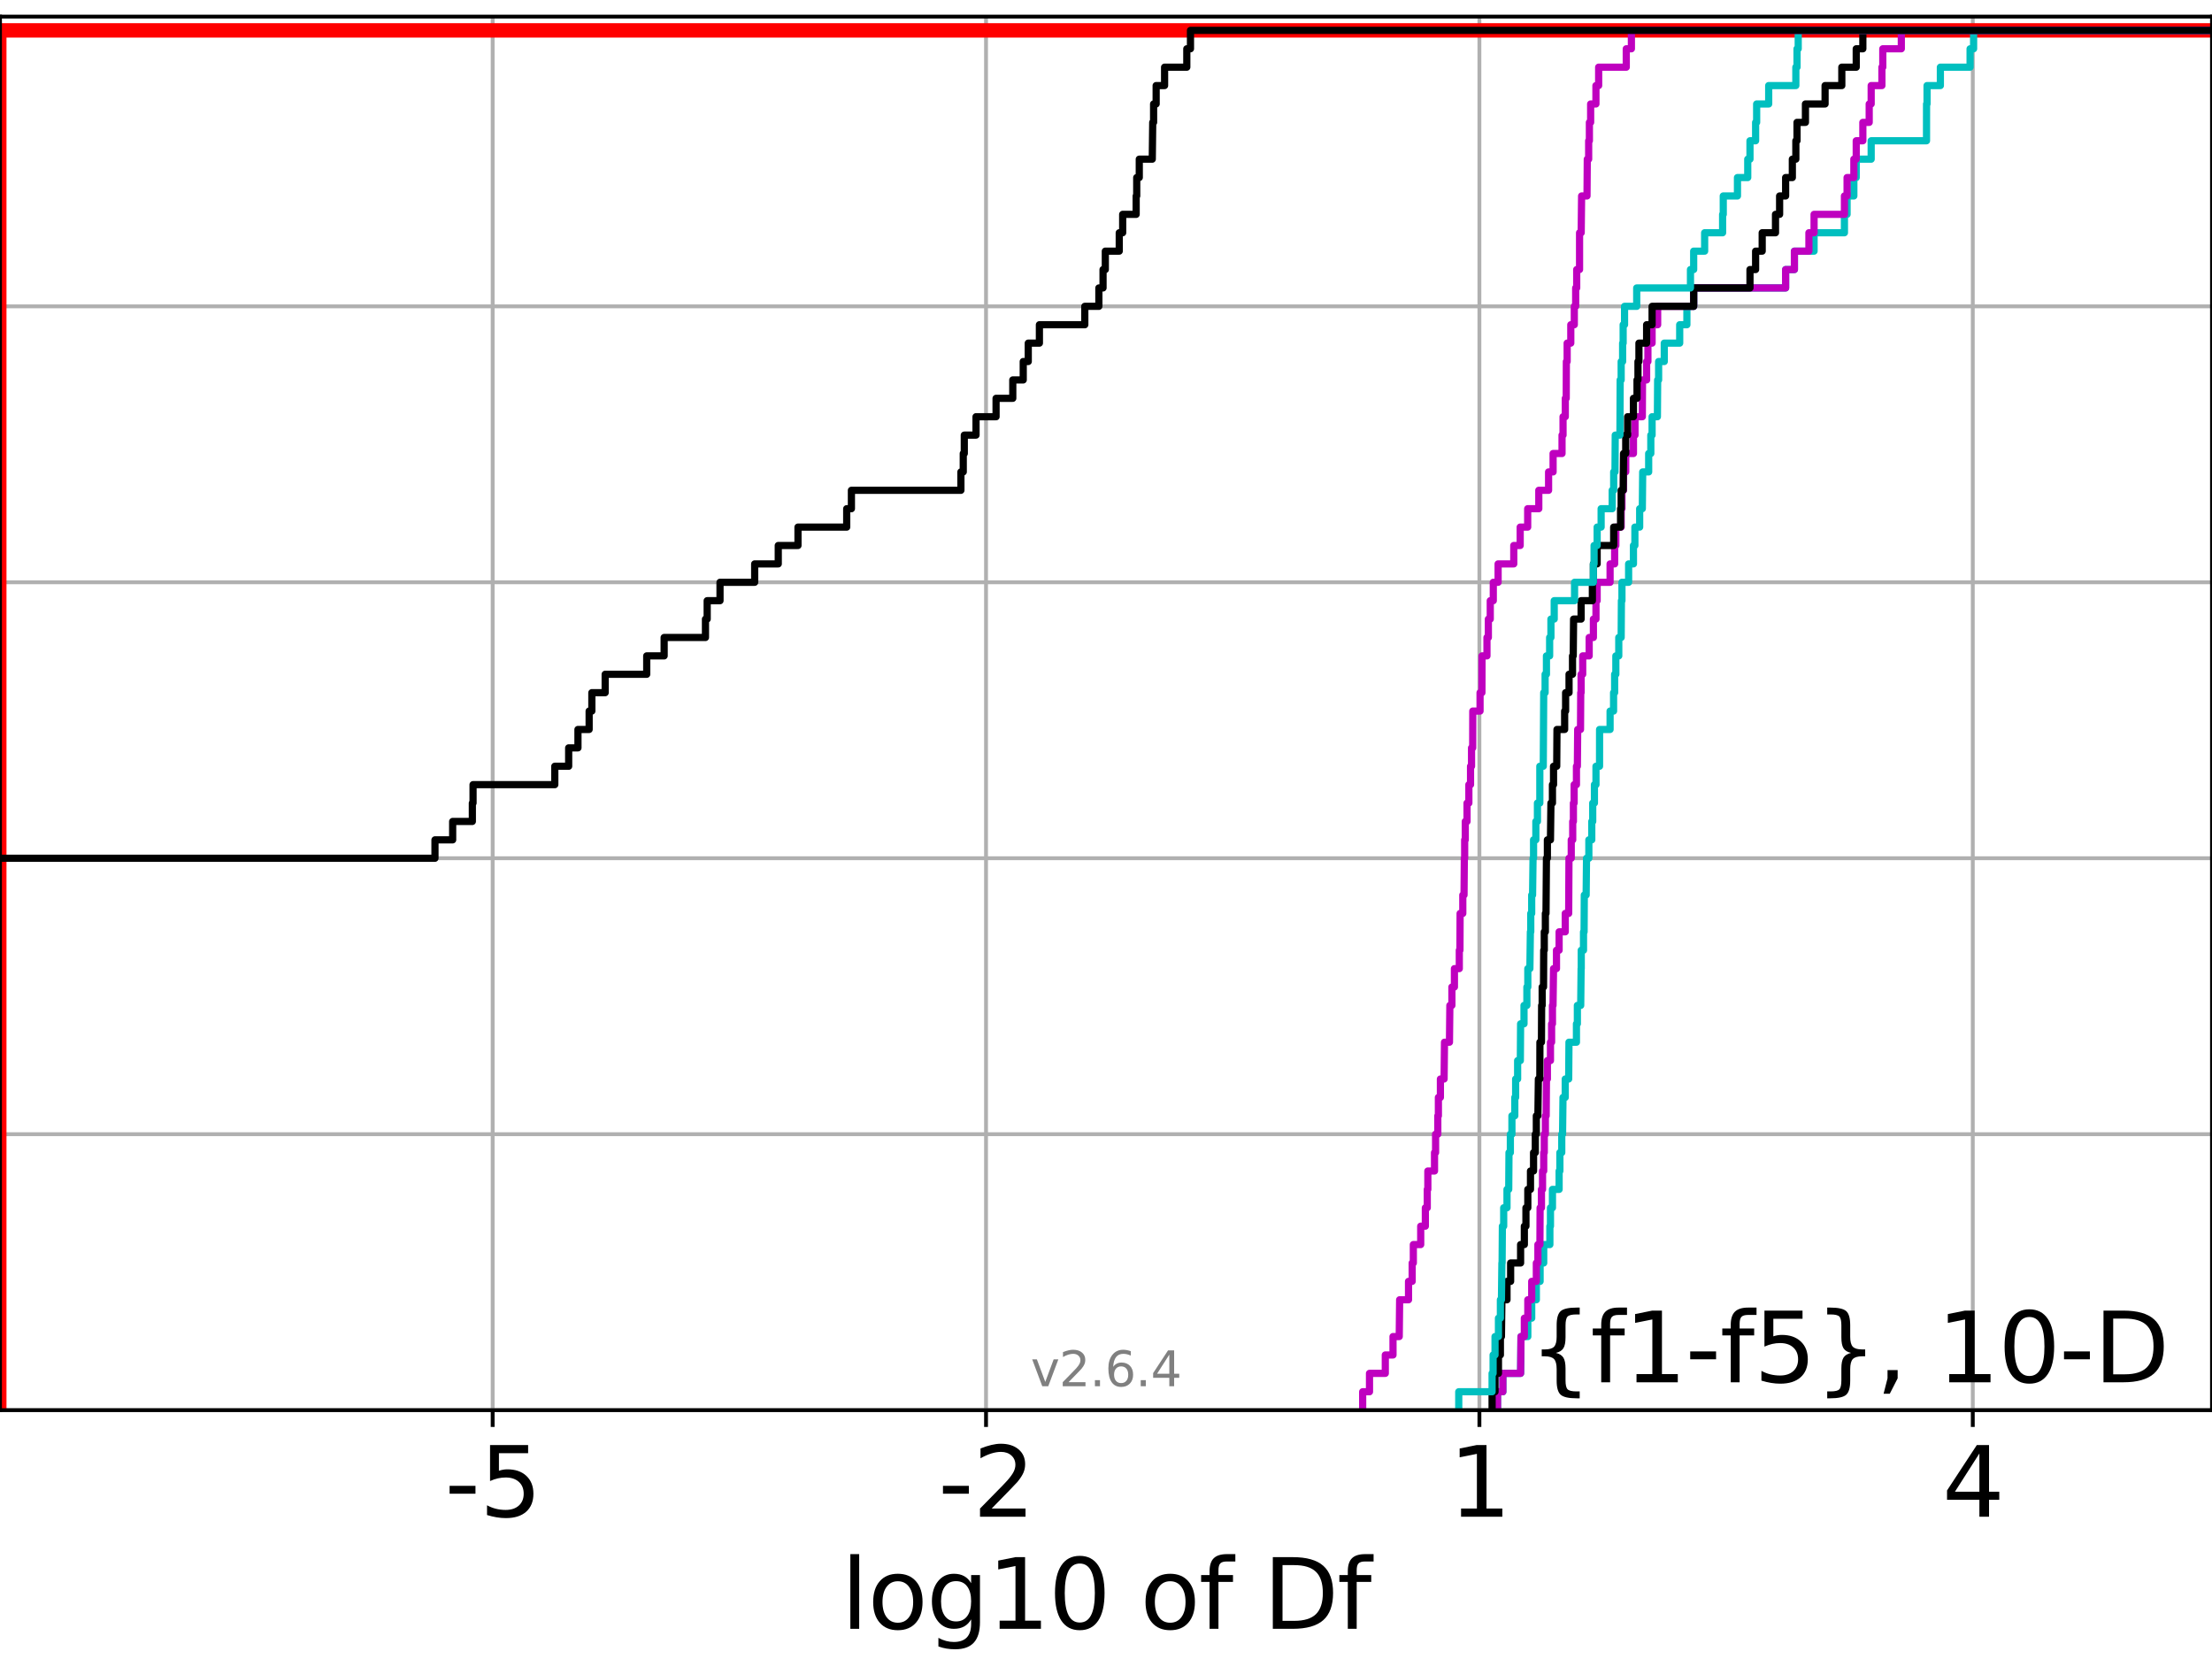 <?xml version="1.0" encoding="utf-8" standalone="no"?>
<!DOCTYPE svg PUBLIC "-//W3C//DTD SVG 1.1//EN"
  "http://www.w3.org/Graphics/SVG/1.1/DTD/svg11.dtd">
<svg xmlns:xlink="http://www.w3.org/1999/xlink" width="460.8pt" height="345.6pt" viewBox="0 0 460.8 345.6" xmlns="http://www.w3.org/2000/svg" version="1.1">
 <defs>
  <style type="text/css">*{stroke-linejoin: round; stroke-linecap: butt}</style>
 </defs>
 <g id="figure_1">
  <g id="patch_1">
   <path d="M 0 345.6 
L 460.8 345.6 
L 460.8 0 
L 0 0 
z
" style="fill: #ffffff"/>
  </g>
  <g id="axes_1">
   <g id="patch_2">
    <path d="M 0 293.76 
L 460.8 293.76 
L 460.8 3.456 
L 0 3.456 
z
" style="fill: #ffffff"/>
   </g>
   <g id="matplotlib.axis_1">
    <g id="xtick_1">
     <g id="line2d_1">
      <path d="M 102.63 293.76 
L 102.63 3.456 
" clip-path="url(#pebed418f86)" style="fill: none; stroke: #b0b0b0; stroke-width: 0.8; stroke-linecap: square"/>
     </g>
     <g id="line2d_2">
      <defs>
       <path id="m70216503c5" d="M 0 0 
L 0 3.5 
" style="stroke: #000000; stroke-width: 0.8"/>
      </defs>
      <g>
       <use xlink:href="#m70216503c5" x="102.63" y="293.76" style="stroke: #000000; stroke-width: 0.8"/>
      </g>
     </g>
     <g id="text_1">
      <!-- -5 -->
      <g transform="translate(92.66 315.957) scale(0.2 -0.2)">
       <defs>
        <path id="DejaVuSans-2d" d="M 313 2009 
L 1997 2009 
L 1997 1497 
L 313 1497 
L 313 2009 
z
" transform="scale(0.016)"/>
        <path id="DejaVuSans-35" d="M 691 4666 
L 3169 4666 
L 3169 4134 
L 1269 4134 
L 1269 2991 
Q 1406 3038 1543 3061 
Q 1681 3084 1819 3084 
Q 2600 3084 3056 2656 
Q 3513 2228 3513 1497 
Q 3513 744 3044 326 
Q 2575 -91 1722 -91 
Q 1428 -91 1123 -41 
Q 819 9 494 109 
L 494 744 
Q 775 591 1075 516 
Q 1375 441 1709 441 
Q 2250 441 2565 725 
Q 2881 1009 2881 1497 
Q 2881 1984 2565 2268 
Q 2250 2553 1709 2553 
Q 1456 2553 1204 2497 
Q 953 2441 691 2322 
L 691 4666 
z
" transform="scale(0.016)"/>
       </defs>
       <use xlink:href="#DejaVuSans-2d"/>
       <use xlink:href="#DejaVuSans-35" x="36.084"/>
      </g>
     </g>
    </g>
    <g id="xtick_2">
     <g id="line2d_3">
      <path d="M 205.409 293.76 
L 205.409 3.456 
" clip-path="url(#pebed418f86)" style="fill: none; stroke: #b0b0b0; stroke-width: 0.8; stroke-linecap: square"/>
     </g>
     <g id="line2d_4">
      <g>
       <use xlink:href="#m70216503c5" x="205.409" y="293.76" style="stroke: #000000; stroke-width: 0.8"/>
      </g>
     </g>
     <g id="text_2">
      <!-- -2 -->
      <g transform="translate(195.439 315.957) scale(0.2 -0.2)">
       <defs>
        <path id="DejaVuSans-32" d="M 1228 531 
L 3431 531 
L 3431 0 
L 469 0 
L 469 531 
Q 828 903 1448 1529 
Q 2069 2156 2228 2338 
Q 2531 2678 2651 2914 
Q 2772 3150 2772 3378 
Q 2772 3750 2511 3984 
Q 2250 4219 1831 4219 
Q 1534 4219 1204 4116 
Q 875 4013 500 3803 
L 500 4441 
Q 881 4594 1212 4672 
Q 1544 4750 1819 4750 
Q 2544 4750 2975 4387 
Q 3406 4025 3406 3419 
Q 3406 3131 3298 2873 
Q 3191 2616 2906 2266 
Q 2828 2175 2409 1742 
Q 1991 1309 1228 531 
z
" transform="scale(0.016)"/>
       </defs>
       <use xlink:href="#DejaVuSans-2d"/>
       <use xlink:href="#DejaVuSans-32" x="36.084"/>
      </g>
     </g>
    </g>
    <g id="xtick_3">
     <g id="line2d_5">
      <path d="M 308.187 293.76 
L 308.187 3.456 
" clip-path="url(#pebed418f86)" style="fill: none; stroke: #b0b0b0; stroke-width: 0.8; stroke-linecap: square"/>
     </g>
     <g id="line2d_6">
      <g>
       <use xlink:href="#m70216503c5" x="308.187" y="293.76" style="stroke: #000000; stroke-width: 0.8"/>
      </g>
     </g>
     <g id="text_3">
      <!-- 1 -->
      <g transform="translate(301.825 315.957) scale(0.2 -0.2)">
       <defs>
        <path id="DejaVuSans-31" d="M 794 531 
L 1825 531 
L 1825 4091 
L 703 3866 
L 703 4441 
L 1819 4666 
L 2450 4666 
L 2450 531 
L 3481 531 
L 3481 0 
L 794 0 
L 794 531 
z
" transform="scale(0.016)"/>
       </defs>
       <use xlink:href="#DejaVuSans-31"/>
      </g>
     </g>
    </g>
    <g id="xtick_4">
     <g id="line2d_7">
      <path d="M 410.966 293.76 
L 410.966 3.456 
" clip-path="url(#pebed418f86)" style="fill: none; stroke: #b0b0b0; stroke-width: 0.8; stroke-linecap: square"/>
     </g>
     <g id="line2d_8">
      <g>
       <use xlink:href="#m70216503c5" x="410.966" y="293.76" style="stroke: #000000; stroke-width: 0.8"/>
      </g>
     </g>
     <g id="text_4">
      <!-- 4 -->
      <g transform="translate(404.603 315.957) scale(0.2 -0.2)">
       <defs>
        <path id="DejaVuSans-34" d="M 2419 4116 
L 825 1625 
L 2419 1625 
L 2419 4116 
z
M 2253 4666 
L 3047 4666 
L 3047 1625 
L 3713 1625 
L 3713 1100 
L 3047 1100 
L 3047 0 
L 2419 0 
L 2419 1100 
L 313 1100 
L 313 1709 
L 2253 4666 
z
" transform="scale(0.016)"/>
       </defs>
       <use xlink:href="#DejaVuSans-34"/>
      </g>
     </g>
    </g>
    <g id="text_5">
     <!-- log10 of Df -->
     <g transform="translate(175.214 339.313) scale(0.2 -0.2)">
      <defs>
       <path id="DejaVuSans-6c" d="M 603 4863 
L 1178 4863 
L 1178 0 
L 603 0 
L 603 4863 
z
" transform="scale(0.016)"/>
       <path id="DejaVuSans-6f" d="M 1959 3097 
Q 1497 3097 1228 2736 
Q 959 2375 959 1747 
Q 959 1119 1226 758 
Q 1494 397 1959 397 
Q 2419 397 2687 759 
Q 2956 1122 2956 1747 
Q 2956 2369 2687 2733 
Q 2419 3097 1959 3097 
z
M 1959 3584 
Q 2709 3584 3137 3096 
Q 3566 2609 3566 1747 
Q 3566 888 3137 398 
Q 2709 -91 1959 -91 
Q 1206 -91 779 398 
Q 353 888 353 1747 
Q 353 2609 779 3096 
Q 1206 3584 1959 3584 
z
" transform="scale(0.016)"/>
       <path id="DejaVuSans-67" d="M 2906 1791 
Q 2906 2416 2648 2759 
Q 2391 3103 1925 3103 
Q 1463 3103 1205 2759 
Q 947 2416 947 1791 
Q 947 1169 1205 825 
Q 1463 481 1925 481 
Q 2391 481 2648 825 
Q 2906 1169 2906 1791 
z
M 3481 434 
Q 3481 -459 3084 -895 
Q 2688 -1331 1869 -1331 
Q 1566 -1331 1297 -1286 
Q 1028 -1241 775 -1147 
L 775 -588 
Q 1028 -725 1275 -790 
Q 1522 -856 1778 -856 
Q 2344 -856 2625 -561 
Q 2906 -266 2906 331 
L 2906 616 
Q 2728 306 2450 153 
Q 2172 0 1784 0 
Q 1141 0 747 490 
Q 353 981 353 1791 
Q 353 2603 747 3093 
Q 1141 3584 1784 3584 
Q 2172 3584 2450 3431 
Q 2728 3278 2906 2969 
L 2906 3500 
L 3481 3500 
L 3481 434 
z
" transform="scale(0.016)"/>
       <path id="DejaVuSans-30" d="M 2034 4250 
Q 1547 4250 1301 3770 
Q 1056 3291 1056 2328 
Q 1056 1369 1301 889 
Q 1547 409 2034 409 
Q 2525 409 2770 889 
Q 3016 1369 3016 2328 
Q 3016 3291 2770 3770 
Q 2525 4250 2034 4250 
z
M 2034 4750 
Q 2819 4750 3233 4129 
Q 3647 3509 3647 2328 
Q 3647 1150 3233 529 
Q 2819 -91 2034 -91 
Q 1250 -91 836 529 
Q 422 1150 422 2328 
Q 422 3509 836 4129 
Q 1250 4750 2034 4750 
z
" transform="scale(0.016)"/>
       <path id="DejaVuSans-20" transform="scale(0.016)"/>
       <path id="DejaVuSans-66" d="M 2375 4863 
L 2375 4384 
L 1825 4384 
Q 1516 4384 1395 4259 
Q 1275 4134 1275 3809 
L 1275 3500 
L 2222 3500 
L 2222 3053 
L 1275 3053 
L 1275 0 
L 697 0 
L 697 3053 
L 147 3053 
L 147 3500 
L 697 3500 
L 697 3744 
Q 697 4328 969 4595 
Q 1241 4863 1831 4863 
L 2375 4863 
z
" transform="scale(0.016)"/>
       <path id="DejaVuSans-44" d="M 1259 4147 
L 1259 519 
L 2022 519 
Q 2988 519 3436 956 
Q 3884 1394 3884 2338 
Q 3884 3275 3436 3711 
Q 2988 4147 2022 4147 
L 1259 4147 
z
M 628 4666 
L 1925 4666 
Q 3281 4666 3915 4102 
Q 4550 3538 4550 2338 
Q 4550 1131 3912 565 
Q 3275 0 1925 0 
L 628 0 
L 628 4666 
z
" transform="scale(0.016)"/>
      </defs>
      <use xlink:href="#DejaVuSans-6c"/>
      <use xlink:href="#DejaVuSans-6f" x="27.783"/>
      <use xlink:href="#DejaVuSans-67" x="88.965"/>
      <use xlink:href="#DejaVuSans-31" x="152.441"/>
      <use xlink:href="#DejaVuSans-30" x="216.064"/>
      <use xlink:href="#DejaVuSans-20" x="279.688"/>
      <use xlink:href="#DejaVuSans-6f" x="311.475"/>
      <use xlink:href="#DejaVuSans-66" x="372.656"/>
      <use xlink:href="#DejaVuSans-20" x="407.861"/>
      <use xlink:href="#DejaVuSans-44" x="439.648"/>
      <use xlink:href="#DejaVuSans-66" x="516.65"/>
     </g>
    </g>
   </g>
   <g id="matplotlib.axis_2">
    <g id="ytick_1">
     <g id="line2d_9">
      <path d="M 0 293.76 
L 460.8 293.76 
" clip-path="url(#pebed418f86)" style="fill: none; stroke: #b0b0b0; stroke-width: 0.8; stroke-linecap: square"/>
     </g>
     <g id="line2d_10">
      <defs>
       <path id="m4de1cbfe83" d="M 0 0 
L -3.5 0 
" style="stroke: #000000; stroke-width: 0.8"/>
      </defs>
      <g>
       <use xlink:href="#m4de1cbfe83" x="0" y="293.76" style="stroke: #000000; stroke-width: 0.8"/>
      </g>
     </g>
    </g>
    <g id="ytick_2">
     <g id="line2d_11">
      <path d="M 0 236.274 
L 460.8 236.274 
" clip-path="url(#pebed418f86)" style="fill: none; stroke: #b0b0b0; stroke-width: 0.8; stroke-linecap: square"/>
     </g>
     <g id="line2d_12">
      <g>
       <use xlink:href="#m4de1cbfe83" x="0" y="236.274" style="stroke: #000000; stroke-width: 0.8"/>
      </g>
     </g>
    </g>
    <g id="ytick_3">
     <g id="line2d_13">
      <path d="M 0 178.788 
L 460.8 178.788 
" clip-path="url(#pebed418f86)" style="fill: none; stroke: #b0b0b0; stroke-width: 0.8; stroke-linecap: square"/>
     </g>
     <g id="line2d_14">
      <g>
       <use xlink:href="#m4de1cbfe83" x="0" y="178.788" style="stroke: #000000; stroke-width: 0.8"/>
      </g>
     </g>
    </g>
    <g id="ytick_4">
     <g id="line2d_15">
      <path d="M 0 121.302 
L 460.8 121.302 
" clip-path="url(#pebed418f86)" style="fill: none; stroke: #b0b0b0; stroke-width: 0.8; stroke-linecap: square"/>
     </g>
     <g id="line2d_16">
      <g>
       <use xlink:href="#m4de1cbfe83" x="0" y="121.302" style="stroke: #000000; stroke-width: 0.8"/>
      </g>
     </g>
    </g>
    <g id="ytick_5">
     <g id="line2d_17">
      <path d="M 0 63.816 
L 460.8 63.816 
" clip-path="url(#pebed418f86)" style="fill: none; stroke: #b0b0b0; stroke-width: 0.8; stroke-linecap: square"/>
     </g>
     <g id="line2d_18">
      <g>
       <use xlink:href="#m4de1cbfe83" x="0" y="63.816" style="stroke: #000000; stroke-width: 0.8"/>
      </g>
     </g>
    </g>
    <g id="ytick_6">
     <g id="line2d_19">
      <path d="M 0 6.33 
L 460.8 6.33 
" clip-path="url(#pebed418f86)" style="fill: none; stroke: #b0b0b0; stroke-width: 0.8; stroke-linecap: square"/>
     </g>
     <g id="line2d_20">
      <g>
       <use xlink:href="#m4de1cbfe83" x="0" y="6.33" style="stroke: #000000; stroke-width: 0.8"/>
      </g>
     </g>
    </g>
   </g>
   <g id="line2d_21">
    <path d="M -0.148 293.76 
L -0.148 6.33 
L -0.148 6.33 
L 460.8 6.33 
L 460.8 6.33 
" clip-path="url(#pebed418f86)" style="fill: none; stroke: #ff0000; stroke-width: 3; stroke-linecap: square"/>
   </g>
   <g id="line2d_22">
    <path d="M 311.965 293.76 
L 311.965 289.928 
L 313.073 289.928 
L 313.073 286.095 
L 316.769 286.095 
L 316.849 278.43 
L 318.272 278.43 
L 318.272 274.598 
L 319.083 274.598 
L 319.083 270.766 
L 320.048 270.766 
L 320.048 266.933 
L 320.83 266.933 
L 320.83 263.101 
L 321.585 263.101 
L 321.585 259.268 
L 322.866 259.268 
L 322.866 255.436 
L 322.989 255.436 
L 322.989 251.604 
L 323.403 251.604 
L 323.403 247.771 
L 324.792 247.771 
L 324.792 243.939 
L 324.953 243.939 
L 324.953 240.106 
L 325.343 240.106 
L 325.343 236.274 
L 325.509 236.274 
L 325.601 228.609 
L 326.067 228.609 
L 326.067 224.777 
L 326.786 224.777 
L 326.845 217.112 
L 328.403 217.112 
L 328.403 213.28 
L 328.595 213.28 
L 328.595 209.447 
L 329.29 209.447 
L 329.374 201.782 
L 329.403 201.782 
L 329.403 197.95 
L 329.875 197.95 
L 329.875 194.118 
L 329.996 194.118 
L 330.039 186.453 
L 330.423 186.453 
L 330.502 178.788 
L 330.986 178.788 
L 330.986 174.956 
L 331.596 174.956 
L 331.596 171.123 
L 331.793 171.123 
L 331.793 167.291 
L 332.148 167.291 
L 332.148 163.459 
L 332.471 163.459 
L 332.471 159.626 
L 333.214 159.626 
L 333.222 151.961 
L 335.409 151.961 
L 335.409 148.129 
L 336.137 148.129 
L 336.137 144.297 
L 336.359 144.297 
L 336.359 140.464 
L 336.611 140.464 
L 336.611 136.632 
L 337.219 136.632 
L 337.219 132.799 
L 337.719 132.799 
L 337.769 125.135 
L 337.883 125.135 
L 337.883 121.302 
L 339.271 121.302 
L 339.271 117.47 
L 340.278 117.47 
L 340.278 113.637 
L 340.578 113.637 
L 340.578 109.805 
L 341.573 109.805 
L 341.573 105.973 
L 342.127 105.973 
L 342.204 98.308 
L 343.449 98.308 
L 343.449 94.475 
L 343.894 94.475 
L 343.894 90.643 
L 344.161 90.643 
L 344.161 86.811 
L 345.267 86.811 
L 345.32 79.146 
L 345.521 79.146 
L 345.521 75.313 
L 346.697 75.313 
L 346.697 71.481 
L 349.912 71.481 
L 349.912 67.649 
L 351.41 67.649 
L 351.41 63.816 
L 352.823 63.816 
L 352.823 59.984 
L 371.98 59.984 
L 371.98 56.151 
L 373.809 56.151 
L 373.809 52.319 
L 377.906 52.319 
L 377.906 48.487 
L 384.229 48.487 
L 384.229 44.654 
L 384.78 44.654 
L 384.78 40.822 
L 386.191 40.822 
L 386.191 36.989 
L 386.687 36.989 
L 386.687 33.157 
L 389.8 33.157 
L 389.8 29.325 
L 401.328 29.325 
L 401.337 21.66 
L 401.44 21.66 
L 401.44 17.827 
L 404.215 17.827 
L 404.215 13.995 
L 410.405 13.995 
L 410.405 10.163 
L 411.139 10.163 
L 411.139 6.33 
L 411.139 6.33 
L 460.8 6.33 
L 460.8 6.33 
" clip-path="url(#pebed418f86)" style="fill: none; stroke: #00bfbf; stroke-width: 1.5; stroke-linecap: square"/>
   </g>
   <g id="line2d_23">
    <path d="M 311.965 293.76 
L 311.965 289.928 
L 313.073 289.928 
L 313.073 286.095 
L 316.769 286.095 
L 316.849 278.43 
L 317.549 278.43 
L 317.549 274.598 
L 318.272 274.598 
L 318.272 270.766 
L 319.083 270.766 
L 319.083 266.933 
L 320.048 266.933 
L 320.048 263.101 
L 320.373 263.101 
L 320.373 259.268 
L 320.792 259.268 
L 320.83 251.604 
L 321.112 251.604 
L 321.112 247.771 
L 321.338 247.771 
L 321.338 243.939 
L 321.585 243.939 
L 321.585 240.106 
L 321.702 240.106 
L 321.702 236.274 
L 321.927 236.274 
L 321.927 232.442 
L 322.095 232.442 
L 322.154 224.777 
L 322.349 224.777 
L 322.349 220.944 
L 322.989 220.944 
L 322.989 217.112 
L 323.227 217.112 
L 323.227 213.28 
L 323.403 213.28 
L 323.403 209.447 
L 323.522 209.447 
L 323.63 201.782 
L 324.245 201.782 
L 324.245 197.95 
L 324.792 197.95 
L 324.792 194.118 
L 326.071 194.118 
L 326.071 190.285 
L 326.786 190.285 
L 326.845 178.788 
L 327.319 178.788 
L 327.319 174.956 
L 327.626 174.956 
L 327.626 171.123 
L 327.769 171.123 
L 327.769 167.291 
L 327.922 167.291 
L 327.922 163.459 
L 328.403 163.459 
L 328.403 159.626 
L 328.595 159.626 
L 328.662 151.961 
L 329.249 151.961 
L 329.295 144.297 
L 329.374 144.297 
L 329.374 140.464 
L 329.703 140.464 
L 329.703 136.632 
L 331.054 136.632 
L 331.054 132.799 
L 331.934 132.799 
L 331.934 128.967 
L 332.471 128.967 
L 332.471 125.135 
L 332.715 125.135 
L 332.715 121.302 
L 335.409 121.302 
L 335.409 117.47 
L 336.359 117.47 
L 336.359 113.637 
L 336.611 113.637 
L 336.611 109.805 
L 337.719 109.805 
L 337.719 105.973 
L 337.883 105.973 
L 337.883 102.14 
L 338.216 102.14 
L 338.216 98.308 
L 338.671 98.308 
L 338.671 94.475 
L 340.278 94.475 
L 340.278 90.643 
L 340.602 90.643 
L 340.602 86.811 
L 342.127 86.811 
L 342.163 79.146 
L 343.02 79.146 
L 343.02 75.313 
L 343.291 75.313 
L 343.291 71.481 
L 344.161 71.481 
L 344.161 67.649 
L 345.32 67.649 
L 345.32 63.816 
L 352.823 63.816 
L 352.823 59.984 
L 371.98 59.984 
L 371.98 56.151 
L 373.809 56.151 
L 373.809 52.319 
L 376.83 52.319 
L 376.83 48.487 
L 377.906 48.487 
L 377.906 44.654 
L 384.229 44.654 
L 384.229 40.822 
L 384.78 40.822 
L 384.78 36.989 
L 386.191 36.989 
L 386.191 33.157 
L 386.687 33.157 
L 386.687 29.325 
L 388.064 29.325 
L 388.064 25.492 
L 389.389 25.492 
L 389.389 21.66 
L 389.8 21.66 
L 389.8 17.827 
L 392.035 17.827 
L 392.035 13.995 
L 392.221 13.995 
L 392.221 10.163 
L 396.081 10.163 
L 396.081 6.33 
L 396.081 6.33 
L 460.8 6.33 
L 460.8 6.33 
" clip-path="url(#pebed418f86)" style="fill: none; stroke: #bf00bf; stroke-width: 1.5; stroke-linecap: square"/>
   </g>
   <g id="line2d_24">
    <path d="M 310.829 293.76 
L 310.829 289.928 
L 311.441 289.928 
L 311.441 286.095 
L 312.156 286.095 
L 312.156 282.263 
L 312.559 282.263 
L 312.559 278.43 
L 312.779 278.43 
L 312.873 270.766 
L 313.935 270.766 
L 313.935 266.933 
L 314.692 266.933 
L 314.692 263.101 
L 316.769 263.101 
L 316.769 259.268 
L 317.549 259.268 
L 317.549 255.436 
L 317.882 255.436 
L 317.882 251.604 
L 318.272 251.604 
L 318.272 247.771 
L 318.827 247.771 
L 318.827 243.939 
L 319.467 243.939 
L 319.467 240.106 
L 319.834 240.106 
L 319.834 236.274 
L 320.048 236.274 
L 320.048 232.442 
L 320.373 232.442 
L 320.471 224.777 
L 320.774 224.777 
L 320.792 217.112 
L 321.112 217.112 
L 321.15 209.447 
L 321.264 209.447 
L 321.264 205.615 
L 321.546 205.615 
L 321.585 197.95 
L 321.702 197.95 
L 321.702 194.118 
L 321.927 194.118 
L 321.927 190.285 
L 322.061 190.285 
L 322.154 178.788 
L 322.349 178.788 
L 322.349 174.956 
L 322.989 174.956 
L 323.087 167.291 
L 323.403 167.291 
L 323.403 163.459 
L 323.63 163.459 
L 323.63 159.626 
L 324.293 159.626 
L 324.348 151.961 
L 325.944 151.961 
L 325.944 148.129 
L 326.147 148.129 
L 326.147 144.297 
L 326.861 144.297 
L 326.861 140.464 
L 327.583 140.464 
L 327.583 136.632 
L 327.734 136.632 
L 327.807 128.967 
L 329.374 128.967 
L 329.374 125.135 
L 331.72 125.135 
L 331.72 121.302 
L 331.934 121.302 
L 331.934 117.47 
L 332.715 117.47 
L 332.715 113.637 
L 336.161 113.637 
L 336.161 109.805 
L 337.592 109.805 
L 337.592 105.973 
L 337.719 105.973 
L 337.719 102.14 
L 338.14 102.14 
L 338.216 94.475 
L 338.671 94.475 
L 338.671 90.643 
L 339.066 90.643 
L 339.066 86.811 
L 340.278 86.811 
L 340.278 82.978 
L 341.023 82.978 
L 341.023 79.146 
L 341.22 79.146 
L 341.22 75.313 
L 341.421 75.313 
L 341.421 71.481 
L 343.02 71.481 
L 343.02 67.649 
L 344.161 67.649 
L 344.161 63.816 
L 352.823 63.816 
L 352.823 59.984 
L 364.553 59.984 
L 364.553 56.151 
L 365.726 56.151 
L 365.726 52.319 
L 367.098 52.319 
L 367.098 48.487 
L 369.87 48.487 
L 369.87 44.654 
L 370.725 44.654 
L 370.725 40.822 
L 371.98 40.822 
L 371.98 36.989 
L 373.378 36.989 
L 373.378 33.157 
L 374.108 33.157 
L 374.108 29.325 
L 374.352 29.325 
L 374.352 25.492 
L 376.107 25.492 
L 376.107 21.66 
L 380.198 21.66 
L 380.198 17.827 
L 383.683 17.827 
L 383.683 13.995 
L 386.687 13.995 
L 386.687 10.163 
L 388.064 10.163 
L 388.064 6.33 
L 388.064 6.33 
L 460.8 6.33 
L 460.8 6.33 
" clip-path="url(#pebed418f86)" style="fill: none; stroke: #000000; stroke-width: 1.5; stroke-linecap: square"/>
   </g>
   <g id="line2d_25">
    <path d="M 303.884 293.76 
L 303.884 289.928 
L 310.829 289.928 
L 310.829 286.095 
L 311.04 286.095 
L 311.04 282.263 
L 311.441 282.263 
L 311.441 278.43 
L 312.156 278.43 
L 312.156 274.598 
L 312.559 274.598 
L 312.559 270.766 
L 312.779 270.766 
L 312.873 263.101 
L 312.916 263.101 
L 312.973 255.436 
L 313.247 255.436 
L 313.247 251.604 
L 313.935 251.604 
L 313.935 247.771 
L 314.295 247.771 
L 314.349 240.106 
L 314.635 240.106 
L 314.635 236.274 
L 314.962 236.274 
L 314.962 232.442 
L 315.561 232.442 
L 315.561 228.609 
L 315.735 228.609 
L 315.735 224.777 
L 316.15 224.777 
L 316.15 220.944 
L 316.714 220.944 
L 316.769 213.28 
L 317.478 213.28 
L 317.478 209.447 
L 318.077 209.447 
L 318.077 205.615 
L 318.272 205.615 
L 318.272 201.782 
L 318.704 201.782 
L 318.804 194.118 
L 318.887 194.118 
L 318.887 190.285 
L 319.079 190.285 
L 319.079 186.453 
L 319.262 186.453 
L 319.36 178.788 
L 319.467 178.788 
L 319.467 174.956 
L 319.946 174.956 
L 319.946 171.123 
L 320.276 171.123 
L 320.276 167.291 
L 320.772 167.291 
L 320.774 159.626 
L 321.491 159.626 
L 321.585 144.297 
L 321.875 144.297 
L 321.875 140.464 
L 322.154 140.464 
L 322.154 136.632 
L 322.818 136.632 
L 322.818 132.799 
L 323.087 132.799 
L 323.087 128.967 
L 323.772 128.967 
L 323.772 125.135 
L 328.011 125.135 
L 328.011 121.302 
L 331.934 121.302 
L 331.934 117.47 
L 332.077 117.47 
L 332.077 113.637 
L 332.715 113.637 
L 332.715 109.805 
L 333.545 109.805 
L 333.545 105.973 
L 335.851 105.973 
L 335.851 102.14 
L 336.161 102.14 
L 336.161 98.308 
L 336.433 98.308 
L 336.484 90.643 
L 337.462 90.643 
L 337.512 79.146 
L 337.719 79.146 
L 337.719 75.313 
L 338.021 75.313 
L 338.021 71.481 
L 338.132 71.481 
L 338.132 67.649 
L 338.423 67.649 
L 338.423 63.816 
L 340.956 63.816 
L 340.956 59.984 
L 352.156 59.984 
L 352.156 56.151 
L 352.823 56.151 
L 352.823 52.319 
L 355.109 52.319 
L 355.109 48.487 
L 358.851 48.487 
L 358.851 44.654 
L 358.987 44.654 
L 358.987 40.822 
L 361.946 40.822 
L 361.946 36.989 
L 364.087 36.989 
L 364.087 33.157 
L 364.553 33.157 
L 364.553 29.325 
L 365.726 29.325 
L 365.726 25.492 
L 365.942 25.492 
L 365.942 21.66 
L 368.451 21.66 
L 368.451 17.827 
L 374.108 17.827 
L 374.108 13.995 
L 374.352 13.995 
L 374.352 10.163 
L 374.601 10.163 
L 374.601 6.33 
L 374.601 6.33 
L 460.8 6.33 
L 460.8 6.33 
" clip-path="url(#pebed418f86)" style="fill: none; stroke: #00bfbf; stroke-width: 1.5; stroke-linecap: square"/>
   </g>
   <g id="line2d_26">
    <path d="M 283.869 293.76 
L 283.869 289.928 
L 285.292 289.928 
L 285.292 286.095 
L 288.584 286.095 
L 288.584 282.263 
L 290.189 282.263 
L 290.189 278.43 
L 291.486 278.43 
L 291.571 270.766 
L 293.421 270.766 
L 293.421 266.933 
L 294.182 266.933 
L 294.182 263.101 
L 294.423 263.101 
L 294.423 259.268 
L 295.96 259.268 
L 295.96 255.436 
L 296.928 255.436 
L 296.928 251.604 
L 297.325 251.604 
L 297.325 247.771 
L 297.446 247.771 
L 297.446 243.939 
L 298.837 243.939 
L 298.837 240.106 
L 299.06 240.106 
L 299.06 236.274 
L 299.52 236.274 
L 299.52 232.442 
L 299.644 232.442 
L 299.644 228.609 
L 300.063 228.609 
L 300.063 224.777 
L 300.831 224.777 
L 300.915 217.112 
L 301.95 217.112 
L 302.032 209.447 
L 302.457 209.447 
L 302.457 205.615 
L 302.983 205.615 
L 302.983 201.782 
L 304 201.782 
L 304 197.95 
L 304.133 197.95 
L 304.167 190.285 
L 304.728 190.285 
L 304.728 186.453 
L 304.984 186.453 
L 305.047 178.788 
L 305.116 178.788 
L 305.116 174.956 
L 305.244 174.956 
L 305.244 171.123 
L 305.61 171.123 
L 305.61 167.291 
L 305.993 167.291 
L 305.993 163.459 
L 306.339 163.459 
L 306.339 159.626 
L 306.548 159.626 
L 306.548 155.794 
L 306.788 155.794 
L 306.807 148.129 
L 308.321 148.129 
L 308.321 144.297 
L 308.713 144.297 
L 308.734 136.632 
L 309.761 136.632 
L 309.761 132.799 
L 310.053 132.799 
L 310.053 128.967 
L 310.448 128.967 
L 310.448 125.135 
L 311.08 125.135 
L 311.08 121.302 
L 312.084 121.302 
L 312.084 117.47 
L 315.346 117.47 
L 315.346 113.637 
L 316.682 113.637 
L 316.682 109.805 
L 318.245 109.805 
L 318.245 105.973 
L 320.559 105.973 
L 320.559 102.14 
L 322.598 102.14 
L 322.598 98.308 
L 323.538 98.308 
L 323.538 94.475 
L 325.4 94.475 
L 325.4 90.643 
L 325.61 90.643 
L 325.61 86.811 
L 326.08 86.811 
L 326.08 82.978 
L 326.273 82.978 
L 326.302 75.313 
L 326.467 75.313 
L 326.467 71.481 
L 327.225 71.481 
L 327.225 67.649 
L 327.957 67.649 
L 327.957 63.816 
L 328.241 63.816 
L 328.241 59.984 
L 328.456 59.984 
L 328.456 56.151 
L 329.05 56.151 
L 329.052 48.487 
L 329.391 48.487 
L 329.476 40.822 
L 330.603 40.822 
L 330.659 33.157 
L 330.947 33.157 
L 330.947 29.325 
L 331.099 29.325 
L 331.099 25.492 
L 331.36 25.492 
L 331.36 21.66 
L 332.462 21.66 
L 332.462 17.827 
L 333.029 17.827 
L 333.029 13.995 
L 338.781 13.995 
L 338.781 10.163 
L 339.851 10.163 
L 339.851 6.33 
L 339.851 6.33 
L 460.8 6.33 
L 460.8 6.33 
" clip-path="url(#pebed418f86)" style="fill: none; stroke: #bf00bf; stroke-width: 1.5; stroke-linecap: square"/>
   </g>
   <g id="line2d_27">
    <path d="M -1 178.788 
L 90.614 178.788 
L 90.614 174.956 
L 94.297 174.956 
L 94.297 171.123 
L 98.399 171.123 
L 98.399 167.291 
L 98.545 167.291 
L 98.545 163.459 
L 115.574 163.459 
L 115.574 159.626 
L 118.464 159.626 
L 118.464 155.794 
L 120.399 155.794 
L 120.399 151.961 
L 122.728 151.961 
L 122.728 148.129 
L 123.294 148.129 
L 123.294 144.297 
L 126.069 144.297 
L 126.069 140.464 
L 134.724 140.464 
L 134.724 136.632 
L 138.354 136.632 
L 138.354 132.799 
L 146.962 132.799 
L 146.962 128.967 
L 147.319 128.967 
L 147.319 125.135 
L 149.992 125.135 
L 149.992 121.302 
L 157.215 121.302 
L 157.215 117.47 
L 162.126 117.47 
L 162.126 113.637 
L 166.235 113.637 
L 166.235 109.805 
L 176.385 109.805 
L 176.385 105.973 
L 177.365 105.973 
L 177.365 102.14 
L 200.175 102.14 
L 200.175 98.308 
L 200.664 98.308 
L 200.664 94.475 
L 200.879 94.475 
L 200.879 90.643 
L 203.325 90.643 
L 203.325 86.811 
L 207.5 86.811 
L 207.5 82.978 
L 210.98 82.978 
L 210.98 79.146 
L 213.159 79.146 
L 213.159 75.313 
L 214.205 75.313 
L 214.205 71.481 
L 216.527 71.481 
L 216.527 67.649 
L 225.984 67.649 
L 225.984 63.816 
L 228.914 63.816 
L 228.914 59.984 
L 229.783 59.984 
L 229.783 56.151 
L 230.258 56.151 
L 230.258 52.319 
L 233.16 52.319 
L 233.16 48.487 
L 233.873 48.487 
L 233.873 44.654 
L 236.683 44.654 
L 236.683 40.822 
L 236.8 40.822 
L 236.8 36.989 
L 237.332 36.989 
L 237.332 33.157 
L 240.04 33.157 
L 240.132 25.492 
L 240.316 25.492 
L 240.316 21.66 
L 240.848 21.66 
L 240.848 17.827 
L 242.605 17.827 
L 242.605 13.995 
L 247.233 13.995 
L 247.233 10.163 
L 247.997 10.163 
L 247.997 6.33 
L 247.997 6.33 
L 460.8 6.33 
L 460.8 6.33 
" clip-path="url(#pebed418f86)" style="fill: none; stroke: #000000; stroke-width: 1.5; stroke-linecap: square"/>
   </g>
   <g id="patch_3">
    <path d="M 0 293.76 
L 0 3.456 
" style="fill: none; stroke: #000000; stroke-width: 0.8; stroke-linejoin: miter; stroke-linecap: square"/>
   </g>
   <g id="patch_4">
    <path d="M 460.8 293.76 
L 460.8 3.456 
" style="fill: none; stroke: #000000; stroke-width: 0.8; stroke-linejoin: miter; stroke-linecap: square"/>
   </g>
   <g id="patch_5">
    <path d="M 0 293.76 
L 460.8 293.76 
" style="fill: none; stroke: #000000; stroke-width: 0.8; stroke-linejoin: miter; stroke-linecap: square"/>
   </g>
   <g id="patch_6">
    <path d="M 0 3.456 
L 460.8 3.456 
" style="fill: none; stroke: #000000; stroke-width: 0.8; stroke-linejoin: miter; stroke-linecap: square"/>
   </g>
   <g id="text_6">
    <!-- {f1-f5}, 10-D -->
    <g transform="translate(318.609 287.954) scale(0.2 -0.2)">
     <defs>
      <path id="DejaVuSans-7b" d="M 3272 -594 
L 3272 -1044 
L 3078 -1044 
Q 2300 -1044 2036 -812 
Q 1772 -581 1772 109 
L 1772 856 
Q 1772 1328 1603 1509 
Q 1434 1691 991 1691 
L 800 1691 
L 800 2138 
L 991 2138 
Q 1438 2138 1605 2317 
Q 1772 2497 1772 2963 
L 1772 3713 
Q 1772 4403 2036 4633 
Q 2300 4863 3078 4863 
L 3272 4863 
L 3272 4416 
L 3059 4416 
Q 2619 4416 2484 4278 
Q 2350 4141 2350 3700 
L 2350 2925 
Q 2350 2434 2208 2212 
Q 2066 1991 1722 1913 
Q 2069 1828 2209 1606 
Q 2350 1384 2350 897 
L 2350 122 
Q 2350 -319 2484 -456 
Q 2619 -594 3059 -594 
L 3272 -594 
z
" transform="scale(0.016)"/>
      <path id="DejaVuSans-7d" d="M 800 -594 
L 1019 -594 
Q 1456 -594 1589 -459 
Q 1722 -325 1722 122 
L 1722 897 
Q 1722 1384 1862 1606 
Q 2003 1828 2350 1913 
Q 2003 1991 1862 2212 
Q 1722 2434 1722 2925 
L 1722 3700 
Q 1722 4144 1589 4280 
Q 1456 4416 1019 4416 
L 800 4416 
L 800 4863 
L 997 4863 
Q 1775 4863 2036 4633 
Q 2297 4403 2297 3713 
L 2297 2963 
Q 2297 2497 2465 2317 
Q 2634 2138 3078 2138 
L 3272 2138 
L 3272 1691 
L 3078 1691 
Q 2634 1691 2465 1509 
Q 2297 1328 2297 856 
L 2297 109 
Q 2297 -581 2036 -812 
Q 1775 -1044 997 -1044 
L 800 -1044 
L 800 -594 
z
" transform="scale(0.016)"/>
      <path id="DejaVuSans-2c" d="M 750 794 
L 1409 794 
L 1409 256 
L 897 -744 
L 494 -744 
L 750 256 
L 750 794 
z
" transform="scale(0.016)"/>
     </defs>
     <use xlink:href="#DejaVuSans-7b"/>
     <use xlink:href="#DejaVuSans-66" x="63.623"/>
     <use xlink:href="#DejaVuSans-31" x="98.828"/>
     <use xlink:href="#DejaVuSans-2d" x="162.451"/>
     <use xlink:href="#DejaVuSans-66" x="198.535"/>
     <use xlink:href="#DejaVuSans-35" x="233.74"/>
     <use xlink:href="#DejaVuSans-7d" x="297.363"/>
     <use xlink:href="#DejaVuSans-2c" x="360.986"/>
     <use xlink:href="#DejaVuSans-20" x="392.773"/>
     <use xlink:href="#DejaVuSans-31" x="424.561"/>
     <use xlink:href="#DejaVuSans-30" x="488.184"/>
     <use xlink:href="#DejaVuSans-2d" x="551.807"/>
     <use xlink:href="#DejaVuSans-44" x="587.891"/>
    </g>
   </g>
   <g id="text_7">
    <!-- v2.6.4 -->
    <g style="fill: #808080" transform="translate(214.719 288.777) scale(0.1 -0.1)">
     <defs>
      <path id="DejaVuSans-76" d="M 191 3500 
L 800 3500 
L 1894 563 
L 2988 3500 
L 3597 3500 
L 2284 0 
L 1503 0 
L 191 3500 
z
" transform="scale(0.016)"/>
      <path id="DejaVuSans-2e" d="M 684 794 
L 1344 794 
L 1344 0 
L 684 0 
L 684 794 
z
" transform="scale(0.016)"/>
      <path id="DejaVuSans-36" d="M 2113 2584 
Q 1688 2584 1439 2293 
Q 1191 2003 1191 1497 
Q 1191 994 1439 701 
Q 1688 409 2113 409 
Q 2538 409 2786 701 
Q 3034 994 3034 1497 
Q 3034 2003 2786 2293 
Q 2538 2584 2113 2584 
z
M 3366 4563 
L 3366 3988 
Q 3128 4100 2886 4159 
Q 2644 4219 2406 4219 
Q 1781 4219 1451 3797 
Q 1122 3375 1075 2522 
Q 1259 2794 1537 2939 
Q 1816 3084 2150 3084 
Q 2853 3084 3261 2657 
Q 3669 2231 3669 1497 
Q 3669 778 3244 343 
Q 2819 -91 2113 -91 
Q 1303 -91 875 529 
Q 447 1150 447 2328 
Q 447 3434 972 4092 
Q 1497 4750 2381 4750 
Q 2619 4750 2861 4703 
Q 3103 4656 3366 4563 
z
" transform="scale(0.016)"/>
     </defs>
     <use xlink:href="#DejaVuSans-76"/>
     <use xlink:href="#DejaVuSans-32" x="59.18"/>
     <use xlink:href="#DejaVuSans-2e" x="122.803"/>
     <use xlink:href="#DejaVuSans-36" x="154.59"/>
     <use xlink:href="#DejaVuSans-2e" x="218.213"/>
     <use xlink:href="#DejaVuSans-34" x="250"/>
    </g>
   </g>
  </g>
 </g>
 <defs>
  <clipPath id="pebed418f86">
   <rect x="0" y="3.456" width="460.8" height="290.304"/>
  </clipPath>
 </defs>
</svg>
